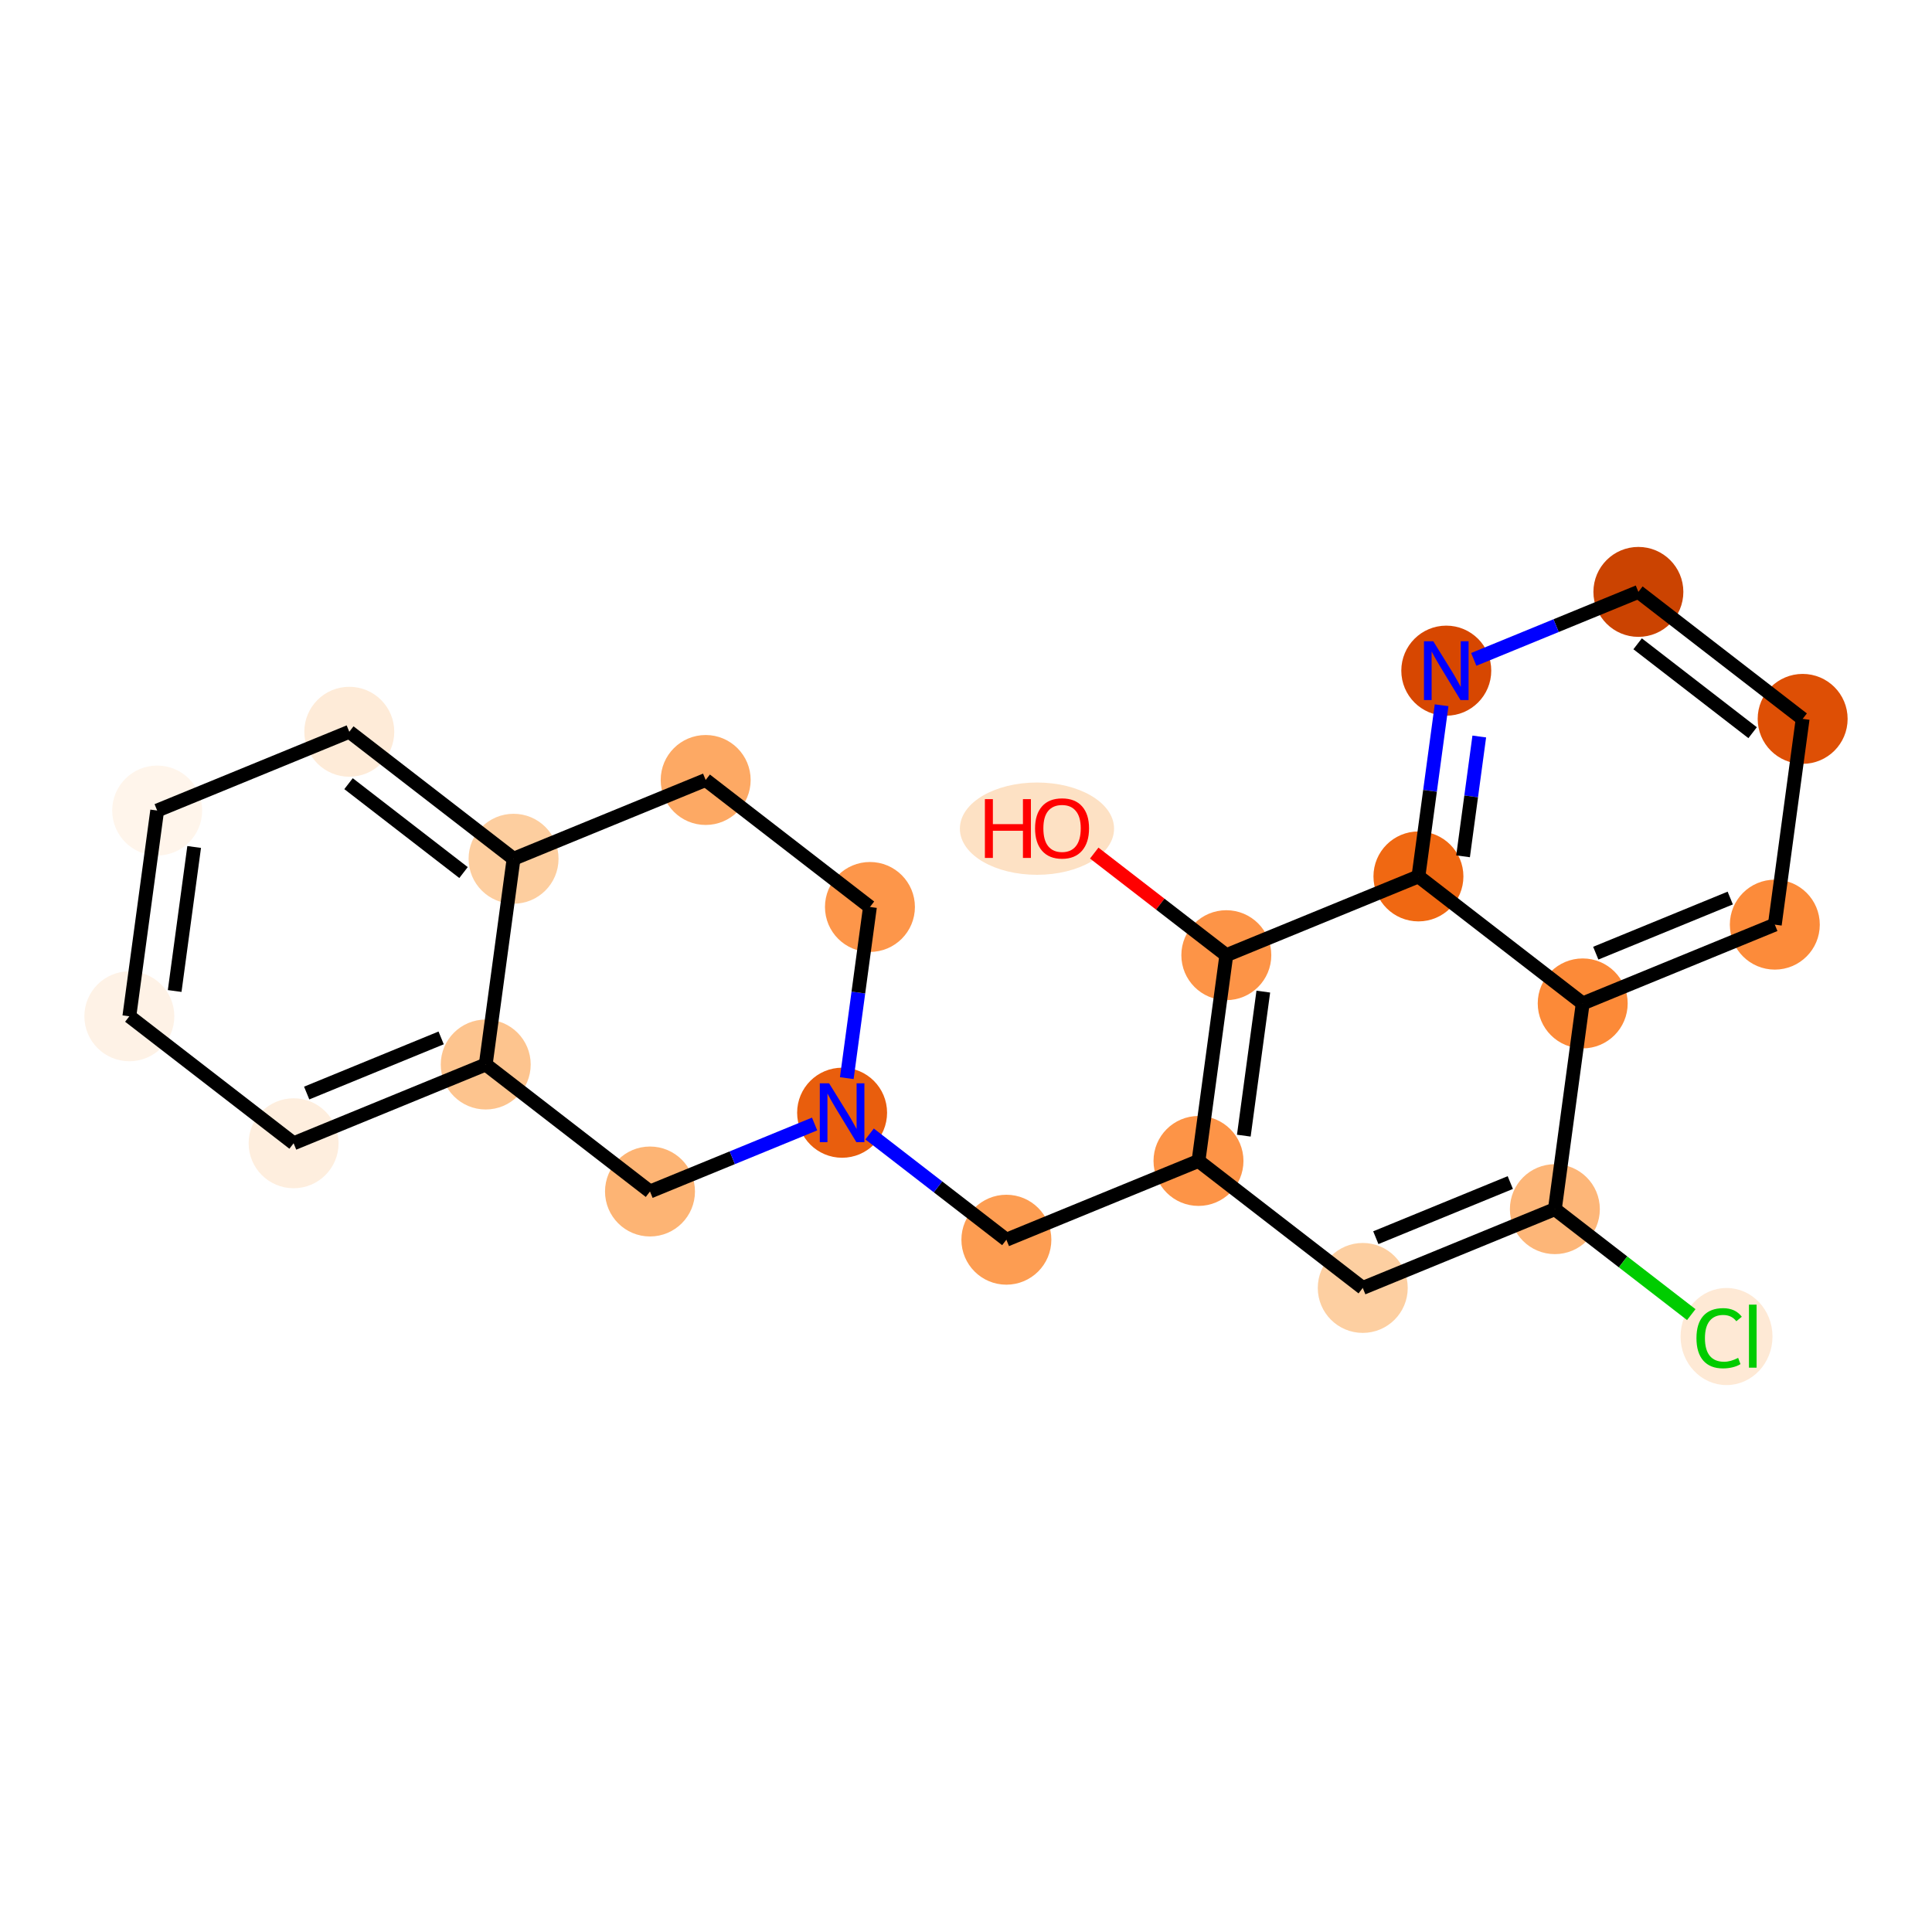 <?xml version='1.0' encoding='iso-8859-1'?>
<svg version='1.1' baseProfile='full'
              xmlns='http://www.w3.org/2000/svg'
                      xmlns:rdkit='http://www.rdkit.org/xml'
                      xmlns:xlink='http://www.w3.org/1999/xlink'
                  xml:space='preserve'
width='280px' height='280px' viewBox='0 0 280 280'>
<!-- END OF HEADER -->
<rect style='opacity:1.0;fill:#FFFFFF;stroke:none' width='280' height='280' x='0' y='0'> </rect>
<ellipse cx='150.286' cy='120.096' rx='10.673' ry='6.188'  style='fill:#FDE1C4;fill-rule:evenodd;stroke:#FDE1C4;stroke-width:1.0px;stroke-linecap:butt;stroke-linejoin:miter;stroke-opacity:1' />
<ellipse cx='177.728' cy='138.433' rx='6.018' ry='6.018'  style='fill:#FD9447;fill-rule:evenodd;stroke:#FD9447;stroke-width:1.0px;stroke-linecap:butt;stroke-linejoin:miter;stroke-opacity:1' />
<ellipse cx='173.694' cy='168.253' rx='6.018' ry='6.018'  style='fill:#FD9447;fill-rule:evenodd;stroke:#FD9447;stroke-width:1.0px;stroke-linecap:butt;stroke-linejoin:miter;stroke-opacity:1' />
<ellipse cx='145.852' cy='179.669' rx='6.018' ry='6.018'  style='fill:#FD9D52;fill-rule:evenodd;stroke:#FD9D52;stroke-width:1.0px;stroke-linecap:butt;stroke-linejoin:miter;stroke-opacity:1' />
<ellipse cx='122.044' cy='161.265' rx='6.018' ry='6.026'  style='fill:#E95E0D;fill-rule:evenodd;stroke:#E95E0D;stroke-width:1.0px;stroke-linecap:butt;stroke-linejoin:miter;stroke-opacity:1' />
<ellipse cx='126.079' cy='131.445' rx='6.018' ry='6.018'  style='fill:#FD964A;fill-rule:evenodd;stroke:#FD964A;stroke-width:1.0px;stroke-linecap:butt;stroke-linejoin:miter;stroke-opacity:1' />
<ellipse cx='102.272' cy='113.041' rx='6.018' ry='6.018'  style='fill:#FDA964;fill-rule:evenodd;stroke:#FDA964;stroke-width:1.0px;stroke-linecap:butt;stroke-linejoin:miter;stroke-opacity:1' />
<ellipse cx='74.43' cy='124.457' rx='6.018' ry='6.018'  style='fill:#FDCE9F;fill-rule:evenodd;stroke:#FDCE9F;stroke-width:1.0px;stroke-linecap:butt;stroke-linejoin:miter;stroke-opacity:1' />
<ellipse cx='50.622' cy='106.053' rx='6.018' ry='6.018'  style='fill:#FEEBD8;fill-rule:evenodd;stroke:#FEEBD8;stroke-width:1.0px;stroke-linecap:butt;stroke-linejoin:miter;stroke-opacity:1' />
<ellipse cx='22.78' cy='117.469' rx='6.018' ry='6.018'  style='fill:#FFF5EB;fill-rule:evenodd;stroke:#FFF5EB;stroke-width:1.0px;stroke-linecap:butt;stroke-linejoin:miter;stroke-opacity:1' />
<ellipse cx='18.746' cy='147.288' rx='6.018' ry='6.018'  style='fill:#FEF2E6;fill-rule:evenodd;stroke:#FEF2E6;stroke-width:1.0px;stroke-linecap:butt;stroke-linejoin:miter;stroke-opacity:1' />
<ellipse cx='42.553' cy='165.692' rx='6.018' ry='6.018'  style='fill:#FEEEDE;fill-rule:evenodd;stroke:#FEEEDE;stroke-width:1.0px;stroke-linecap:butt;stroke-linejoin:miter;stroke-opacity:1' />
<ellipse cx='70.395' cy='154.277' rx='6.018' ry='6.018'  style='fill:#FDC48E;fill-rule:evenodd;stroke:#FDC48E;stroke-width:1.0px;stroke-linecap:butt;stroke-linejoin:miter;stroke-opacity:1' />
<ellipse cx='94.202' cy='172.681' rx='6.018' ry='6.018'  style='fill:#FDB474;fill-rule:evenodd;stroke:#FDB474;stroke-width:1.0px;stroke-linecap:butt;stroke-linejoin:miter;stroke-opacity:1' />
<ellipse cx='197.501' cy='186.657' rx='6.018' ry='6.018'  style='fill:#FDCFA1;fill-rule:evenodd;stroke:#FDCFA1;stroke-width:1.0px;stroke-linecap:butt;stroke-linejoin:miter;stroke-opacity:1' />
<ellipse cx='225.343' cy='175.241' rx='6.018' ry='6.018'  style='fill:#FDB678;fill-rule:evenodd;stroke:#FDB678;stroke-width:1.0px;stroke-linecap:butt;stroke-linejoin:miter;stroke-opacity:1' />
<ellipse cx='250.222' cy='193.7' rx='6.162' ry='6.537'  style='fill:#FEE9D5;fill-rule:evenodd;stroke:#FEE9D5;stroke-width:1.0px;stroke-linecap:butt;stroke-linejoin:miter;stroke-opacity:1' />
<ellipse cx='229.378' cy='145.422' rx='6.018' ry='6.018'  style='fill:#FC8A38;fill-rule:evenodd;stroke:#FC8A38;stroke-width:1.0px;stroke-linecap:butt;stroke-linejoin:miter;stroke-opacity:1' />
<ellipse cx='257.22' cy='134.006' rx='6.018' ry='6.018'  style='fill:#FC8B3A;fill-rule:evenodd;stroke:#FC8B3A;stroke-width:1.0px;stroke-linecap:butt;stroke-linejoin:miter;stroke-opacity:1' />
<ellipse cx='261.254' cy='104.186' rx='6.018' ry='6.018'  style='fill:#DE4F05;fill-rule:evenodd;stroke:#DE4F05;stroke-width:1.0px;stroke-linecap:butt;stroke-linejoin:miter;stroke-opacity:1' />
<ellipse cx='237.447' cy='85.782' rx='6.018' ry='6.018'  style='fill:#CB4301;fill-rule:evenodd;stroke:#CB4301;stroke-width:1.0px;stroke-linecap:butt;stroke-linejoin:miter;stroke-opacity:1' />
<ellipse cx='209.605' cy='97.198' rx='6.018' ry='6.026'  style='fill:#D74701;fill-rule:evenodd;stroke:#D74701;stroke-width:1.0px;stroke-linecap:butt;stroke-linejoin:miter;stroke-opacity:1' />
<ellipse cx='205.57' cy='127.018' rx='6.018' ry='6.018'  style='fill:#F06812;fill-rule:evenodd;stroke:#F06812;stroke-width:1.0px;stroke-linecap:butt;stroke-linejoin:miter;stroke-opacity:1' />
<path class='bond-0 atom-0 atom-1' d='M 158.585,123.635 L 168.157,131.034' style='fill:none;fill-rule:evenodd;stroke:#FF0000;stroke-width:2.0px;stroke-linecap:butt;stroke-linejoin:miter;stroke-opacity:1' />
<path class='bond-0 atom-0 atom-1' d='M 168.157,131.034 L 177.728,138.433' style='fill:none;fill-rule:evenodd;stroke:#000000;stroke-width:2.0px;stroke-linecap:butt;stroke-linejoin:miter;stroke-opacity:1' />
<path class='bond-1 atom-1 atom-2' d='M 177.728,138.433 L 173.694,168.253' style='fill:none;fill-rule:evenodd;stroke:#000000;stroke-width:2.0px;stroke-linecap:butt;stroke-linejoin:miter;stroke-opacity:1' />
<path class='bond-1 atom-1 atom-2' d='M 183.087,143.713 L 180.263,164.587' style='fill:none;fill-rule:evenodd;stroke:#000000;stroke-width:2.0px;stroke-linecap:butt;stroke-linejoin:miter;stroke-opacity:1' />
<path class='bond-22 atom-22 atom-1' d='M 205.57,127.018 L 177.728,138.433' style='fill:none;fill-rule:evenodd;stroke:#000000;stroke-width:2.0px;stroke-linecap:butt;stroke-linejoin:miter;stroke-opacity:1' />
<path class='bond-2 atom-2 atom-3' d='M 173.694,168.253 L 145.852,179.669' style='fill:none;fill-rule:evenodd;stroke:#000000;stroke-width:2.0px;stroke-linecap:butt;stroke-linejoin:miter;stroke-opacity:1' />
<path class='bond-13 atom-2 atom-14' d='M 173.694,168.253 L 197.501,186.657' style='fill:none;fill-rule:evenodd;stroke:#000000;stroke-width:2.0px;stroke-linecap:butt;stroke-linejoin:miter;stroke-opacity:1' />
<path class='bond-3 atom-3 atom-4' d='M 145.852,179.669 L 135.94,172.007' style='fill:none;fill-rule:evenodd;stroke:#000000;stroke-width:2.0px;stroke-linecap:butt;stroke-linejoin:miter;stroke-opacity:1' />
<path class='bond-3 atom-3 atom-4' d='M 135.94,172.007 L 126.028,164.345' style='fill:none;fill-rule:evenodd;stroke:#0000FF;stroke-width:2.0px;stroke-linecap:butt;stroke-linejoin:miter;stroke-opacity:1' />
<path class='bond-4 atom-4 atom-5' d='M 122.723,156.252 L 124.401,143.848' style='fill:none;fill-rule:evenodd;stroke:#0000FF;stroke-width:2.0px;stroke-linecap:butt;stroke-linejoin:miter;stroke-opacity:1' />
<path class='bond-4 atom-4 atom-5' d='M 124.401,143.848 L 126.079,131.445' style='fill:none;fill-rule:evenodd;stroke:#000000;stroke-width:2.0px;stroke-linecap:butt;stroke-linejoin:miter;stroke-opacity:1' />
<path class='bond-23 atom-13 atom-4' d='M 94.202,172.681 L 106.131,167.79' style='fill:none;fill-rule:evenodd;stroke:#000000;stroke-width:2.0px;stroke-linecap:butt;stroke-linejoin:miter;stroke-opacity:1' />
<path class='bond-23 atom-13 atom-4' d='M 106.131,167.79 L 118.06,162.898' style='fill:none;fill-rule:evenodd;stroke:#0000FF;stroke-width:2.0px;stroke-linecap:butt;stroke-linejoin:miter;stroke-opacity:1' />
<path class='bond-5 atom-5 atom-6' d='M 126.079,131.445 L 102.272,113.041' style='fill:none;fill-rule:evenodd;stroke:#000000;stroke-width:2.0px;stroke-linecap:butt;stroke-linejoin:miter;stroke-opacity:1' />
<path class='bond-6 atom-6 atom-7' d='M 102.272,113.041 L 74.43,124.457' style='fill:none;fill-rule:evenodd;stroke:#000000;stroke-width:2.0px;stroke-linecap:butt;stroke-linejoin:miter;stroke-opacity:1' />
<path class='bond-7 atom-7 atom-8' d='M 74.43,124.457 L 50.622,106.053' style='fill:none;fill-rule:evenodd;stroke:#000000;stroke-width:2.0px;stroke-linecap:butt;stroke-linejoin:miter;stroke-opacity:1' />
<path class='bond-7 atom-7 atom-8' d='M 67.178,126.458 L 50.513,113.575' style='fill:none;fill-rule:evenodd;stroke:#000000;stroke-width:2.0px;stroke-linecap:butt;stroke-linejoin:miter;stroke-opacity:1' />
<path class='bond-25 atom-12 atom-7' d='M 70.395,154.277 L 74.43,124.457' style='fill:none;fill-rule:evenodd;stroke:#000000;stroke-width:2.0px;stroke-linecap:butt;stroke-linejoin:miter;stroke-opacity:1' />
<path class='bond-8 atom-8 atom-9' d='M 50.622,106.053 L 22.78,117.469' style='fill:none;fill-rule:evenodd;stroke:#000000;stroke-width:2.0px;stroke-linecap:butt;stroke-linejoin:miter;stroke-opacity:1' />
<path class='bond-9 atom-9 atom-10' d='M 22.78,117.469 L 18.746,147.288' style='fill:none;fill-rule:evenodd;stroke:#000000;stroke-width:2.0px;stroke-linecap:butt;stroke-linejoin:miter;stroke-opacity:1' />
<path class='bond-9 atom-9 atom-10' d='M 28.139,122.749 L 25.315,143.622' style='fill:none;fill-rule:evenodd;stroke:#000000;stroke-width:2.0px;stroke-linecap:butt;stroke-linejoin:miter;stroke-opacity:1' />
<path class='bond-10 atom-10 atom-11' d='M 18.746,147.288 L 42.553,165.692' style='fill:none;fill-rule:evenodd;stroke:#000000;stroke-width:2.0px;stroke-linecap:butt;stroke-linejoin:miter;stroke-opacity:1' />
<path class='bond-11 atom-11 atom-12' d='M 42.553,165.692 L 70.395,154.277' style='fill:none;fill-rule:evenodd;stroke:#000000;stroke-width:2.0px;stroke-linecap:butt;stroke-linejoin:miter;stroke-opacity:1' />
<path class='bond-11 atom-11 atom-12' d='M 44.446,158.412 L 63.935,150.421' style='fill:none;fill-rule:evenodd;stroke:#000000;stroke-width:2.0px;stroke-linecap:butt;stroke-linejoin:miter;stroke-opacity:1' />
<path class='bond-12 atom-12 atom-13' d='M 70.395,154.277 L 94.202,172.681' style='fill:none;fill-rule:evenodd;stroke:#000000;stroke-width:2.0px;stroke-linecap:butt;stroke-linejoin:miter;stroke-opacity:1' />
<path class='bond-14 atom-14 atom-15' d='M 197.501,186.657 L 225.343,175.241' style='fill:none;fill-rule:evenodd;stroke:#000000;stroke-width:2.0px;stroke-linecap:butt;stroke-linejoin:miter;stroke-opacity:1' />
<path class='bond-14 atom-14 atom-15' d='M 199.394,179.376 L 218.884,171.385' style='fill:none;fill-rule:evenodd;stroke:#000000;stroke-width:2.0px;stroke-linecap:butt;stroke-linejoin:miter;stroke-opacity:1' />
<path class='bond-15 atom-15 atom-16' d='M 225.343,175.241 L 235.228,182.883' style='fill:none;fill-rule:evenodd;stroke:#000000;stroke-width:2.0px;stroke-linecap:butt;stroke-linejoin:miter;stroke-opacity:1' />
<path class='bond-15 atom-15 atom-16' d='M 235.228,182.883 L 245.112,190.524' style='fill:none;fill-rule:evenodd;stroke:#00CC00;stroke-width:2.0px;stroke-linecap:butt;stroke-linejoin:miter;stroke-opacity:1' />
<path class='bond-16 atom-15 atom-17' d='M 225.343,175.241 L 229.378,145.422' style='fill:none;fill-rule:evenodd;stroke:#000000;stroke-width:2.0px;stroke-linecap:butt;stroke-linejoin:miter;stroke-opacity:1' />
<path class='bond-17 atom-17 atom-18' d='M 229.378,145.422 L 257.22,134.006' style='fill:none;fill-rule:evenodd;stroke:#000000;stroke-width:2.0px;stroke-linecap:butt;stroke-linejoin:miter;stroke-opacity:1' />
<path class='bond-17 atom-17 atom-18' d='M 231.271,138.141 L 250.76,130.15' style='fill:none;fill-rule:evenodd;stroke:#000000;stroke-width:2.0px;stroke-linecap:butt;stroke-linejoin:miter;stroke-opacity:1' />
<path class='bond-24 atom-22 atom-17' d='M 205.57,127.018 L 229.378,145.422' style='fill:none;fill-rule:evenodd;stroke:#000000;stroke-width:2.0px;stroke-linecap:butt;stroke-linejoin:miter;stroke-opacity:1' />
<path class='bond-18 atom-18 atom-19' d='M 257.22,134.006 L 261.254,104.186' style='fill:none;fill-rule:evenodd;stroke:#000000;stroke-width:2.0px;stroke-linecap:butt;stroke-linejoin:miter;stroke-opacity:1' />
<path class='bond-19 atom-19 atom-20' d='M 261.254,104.186 L 237.447,85.782' style='fill:none;fill-rule:evenodd;stroke:#000000;stroke-width:2.0px;stroke-linecap:butt;stroke-linejoin:miter;stroke-opacity:1' />
<path class='bond-19 atom-19 atom-20' d='M 254.003,106.187 L 237.337,93.304' style='fill:none;fill-rule:evenodd;stroke:#000000;stroke-width:2.0px;stroke-linecap:butt;stroke-linejoin:miter;stroke-opacity:1' />
<path class='bond-20 atom-20 atom-21' d='M 237.447,85.782 L 225.518,90.673' style='fill:none;fill-rule:evenodd;stroke:#000000;stroke-width:2.0px;stroke-linecap:butt;stroke-linejoin:miter;stroke-opacity:1' />
<path class='bond-20 atom-20 atom-21' d='M 225.518,90.673 L 213.589,95.564' style='fill:none;fill-rule:evenodd;stroke:#0000FF;stroke-width:2.0px;stroke-linecap:butt;stroke-linejoin:miter;stroke-opacity:1' />
<path class='bond-21 atom-21 atom-22' d='M 208.927,102.211 L 207.249,114.614' style='fill:none;fill-rule:evenodd;stroke:#0000FF;stroke-width:2.0px;stroke-linecap:butt;stroke-linejoin:miter;stroke-opacity:1' />
<path class='bond-21 atom-21 atom-22' d='M 207.249,114.614 L 205.57,127.018' style='fill:none;fill-rule:evenodd;stroke:#000000;stroke-width:2.0px;stroke-linecap:butt;stroke-linejoin:miter;stroke-opacity:1' />
<path class='bond-21 atom-21 atom-22' d='M 214.387,106.739 L 213.213,115.421' style='fill:none;fill-rule:evenodd;stroke:#0000FF;stroke-width:2.0px;stroke-linecap:butt;stroke-linejoin:miter;stroke-opacity:1' />
<path class='bond-21 atom-21 atom-22' d='M 213.213,115.421 L 212.038,124.104' style='fill:none;fill-rule:evenodd;stroke:#000000;stroke-width:2.0px;stroke-linecap:butt;stroke-linejoin:miter;stroke-opacity:1' />
<path  class='atom-0' d='M 142.739 115.817
L 143.895 115.817
L 143.895 119.44
L 148.252 119.44
L 148.252 115.817
L 149.407 115.817
L 149.407 124.338
L 148.252 124.338
L 148.252 120.403
L 143.895 120.403
L 143.895 124.338
L 142.739 124.338
L 142.739 115.817
' fill='#FF0000'/>
<path  class='atom-0' d='M 150.009 120.053
Q 150.009 118.007, 151.02 116.864
Q 152.031 115.72, 153.921 115.72
Q 155.811 115.72, 156.822 116.864
Q 157.833 118.007, 157.833 120.053
Q 157.833 122.124, 156.81 123.303
Q 155.787 124.471, 153.921 124.471
Q 152.043 124.471, 151.02 123.303
Q 150.009 122.136, 150.009 120.053
M 153.921 123.508
Q 155.221 123.508, 155.919 122.641
Q 156.629 121.763, 156.629 120.053
Q 156.629 118.38, 155.919 117.538
Q 155.221 116.683, 153.921 116.683
Q 152.621 116.683, 151.911 117.526
Q 151.213 118.368, 151.213 120.053
Q 151.213 121.775, 151.911 122.641
Q 152.621 123.508, 153.921 123.508
' fill='#FF0000'/>
<path  class='atom-4' d='M 120.161 157.004
L 122.953 161.518
Q 123.23 161.963, 123.675 162.77
Q 124.121 163.576, 124.145 163.624
L 124.145 157.004
L 125.276 157.004
L 125.276 165.526
L 124.109 165.526
L 121.111 160.591
Q 120.762 160.013, 120.389 159.351
Q 120.028 158.689, 119.92 158.484
L 119.92 165.526
L 118.812 165.526
L 118.812 157.004
L 120.161 157.004
' fill='#0000FF'/>
<path  class='atom-16' d='M 245.864 193.94
Q 245.864 191.822, 246.851 190.715
Q 247.85 189.595, 249.74 189.595
Q 251.498 189.595, 252.436 190.835
L 251.642 191.485
Q 250.956 190.582, 249.74 190.582
Q 248.452 190.582, 247.766 191.449
Q 247.092 192.303, 247.092 193.94
Q 247.092 195.625, 247.79 196.492
Q 248.5 197.359, 249.873 197.359
Q 250.811 197.359, 251.907 196.793
L 252.244 197.696
Q 251.798 197.985, 251.124 198.153
Q 250.45 198.322, 249.704 198.322
Q 247.85 198.322, 246.851 197.19
Q 245.864 196.059, 245.864 193.94
' fill='#00CC00'/>
<path  class='atom-16' d='M 253.472 189.078
L 254.579 189.078
L 254.579 198.213
L 253.472 198.213
L 253.472 189.078
' fill='#00CC00'/>
<path  class='atom-21' d='M 207.721 92.937
L 210.514 97.451
Q 210.791 97.896, 211.236 98.702
Q 211.681 99.509, 211.705 99.557
L 211.705 92.937
L 212.837 92.937
L 212.837 101.459
L 211.669 101.459
L 208.672 96.524
Q 208.323 95.946, 207.95 95.284
Q 207.589 94.622, 207.481 94.417
L 207.481 101.459
L 206.373 101.459
L 206.373 92.937
L 207.721 92.937
' fill='#0000FF'/>
</svg>
